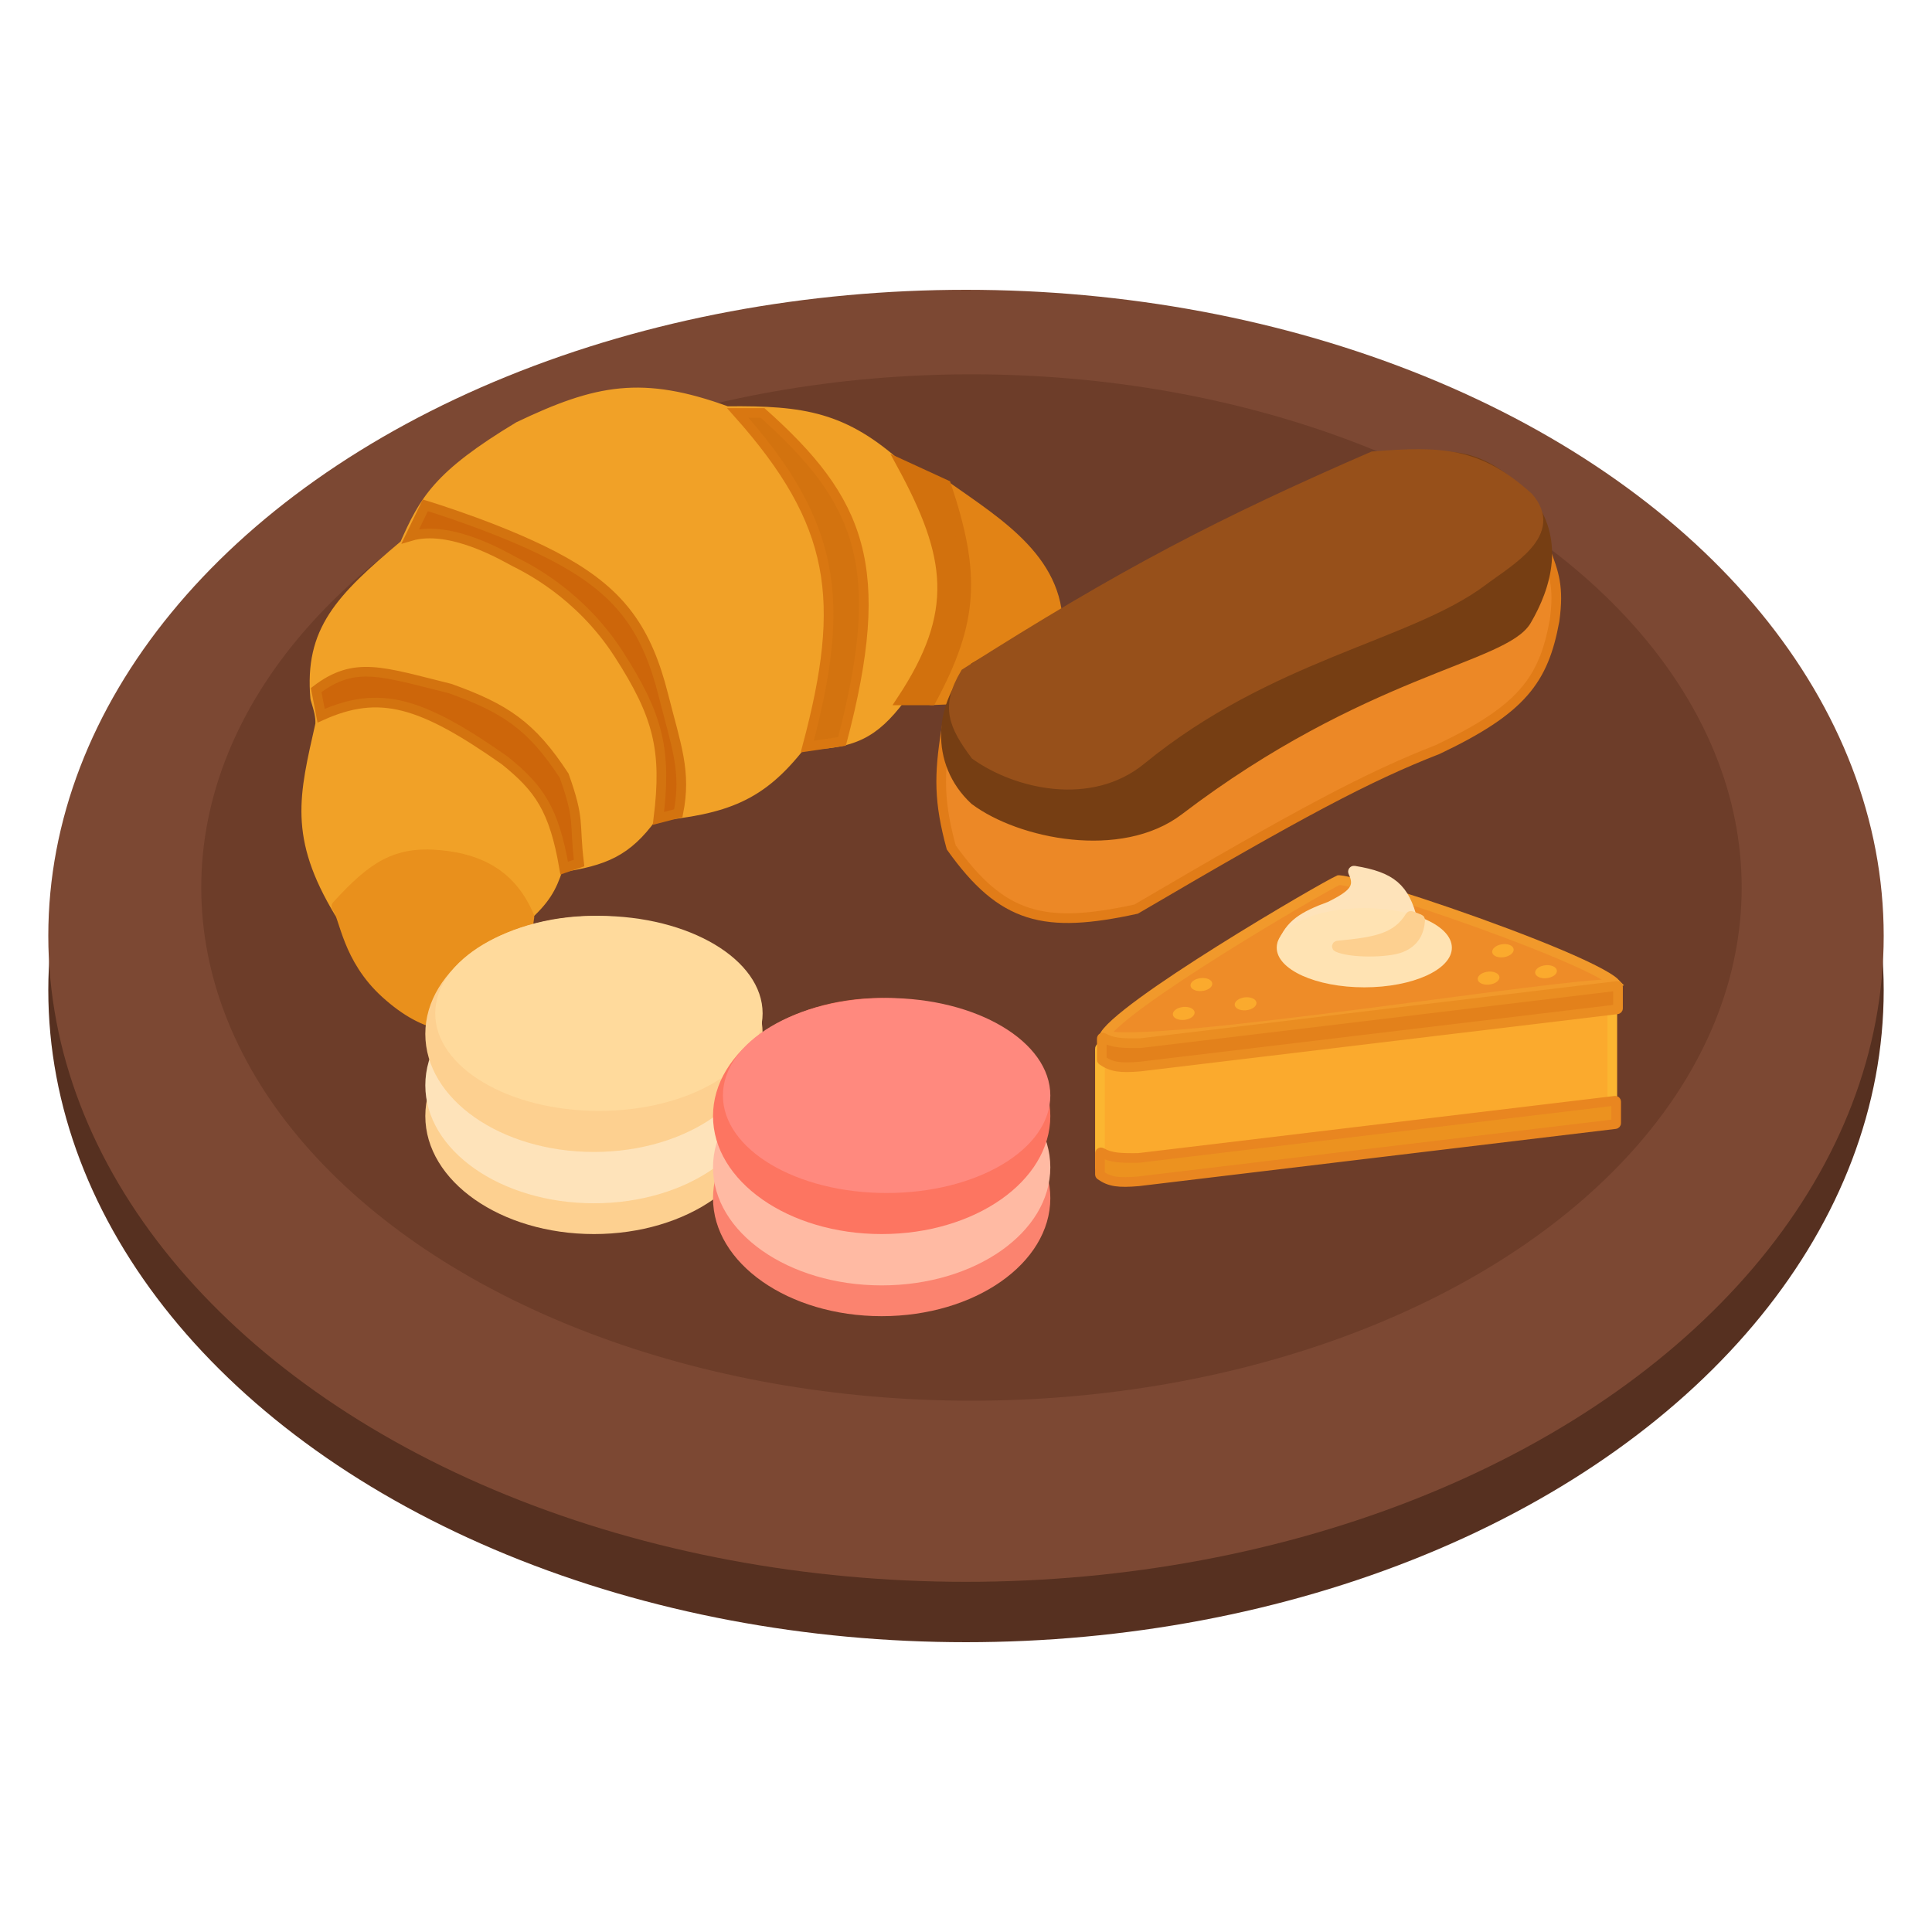 <svg width="200" height="200" viewBox="0 0 200 200" fill="none" xmlns="http://www.w3.org/2000/svg">
<ellipse cx="100" cy="102.5" rx="95" ry="67.5" fill="#563020"/>
<ellipse cx="100" cy="96.875" rx="95" ry="66.875" fill="#7C4833"/>
<ellipse cx="100.566" cy="91.875" rx="79.732" ry="53.125" fill="#6D3D29"/>
<path d="M57.776 89.901C57.098 91.959 56.448 93.131 54.303 95.063C54.253 95.108 54.171 95.089 54.143 95.029C48.831 83.763 40.48 86.71 35.289 94.49C35.248 94.551 35.156 94.548 35.118 94.485C30.346 86.569 31.469 82.4 33.145 74.975C33.147 74.969 33.147 74.963 33.148 74.957C33.178 74.15 33.002 73.507 32.637 72.32C32.635 72.314 32.633 72.306 32.633 72.299C32.015 65.284 35.16 62.007 41.859 56.388C41.871 56.378 41.88 56.365 41.886 56.351C43.906 51.808 45.26 49.234 53.688 44.154C61.8 40.281 66.471 39.371 75.238 42.554C75.249 42.558 75.262 42.56 75.274 42.56C83.212 42.481 87.396 43.135 93.216 48.393C93.224 48.4 93.231 48.409 93.236 48.418C98.076 56.794 98.551 61.942 93.232 72.302C93.23 72.307 93.227 72.313 93.223 72.317C90.482 75.928 88.321 77.098 83.008 77.091C82.977 77.091 82.947 77.106 82.927 77.131C78.766 82.468 75.182 83.806 67.598 84.525C67.57 84.527 67.543 84.543 67.526 84.566C64.889 88.177 62.61 89.135 57.858 89.832C57.821 89.838 57.788 89.865 57.776 89.901Z" fill="#F1A127" stroke="#F1A127" stroke-linecap="round"/>
<path d="M45.568 88.508C40.949 88.066 38.562 89.684 34.847 93.751C34.812 93.79 34.811 93.849 34.844 93.891C35.674 94.946 35.906 99.22 39.919 102.852C44.027 106.571 48.004 107.327 51.73 104.446C54.771 102.094 54.102 99.489 54.806 94.912C54.809 94.893 54.807 94.874 54.8 94.857C53.025 90.671 49.878 88.921 45.568 88.508Z" fill="#E9901C" stroke="#E9901C" stroke-linecap="round"/>
<path d="M96.274 72.336C101.867 63.727 101.46 58.879 97.907 50.521C97.867 50.427 97.974 50.337 98.056 50.395C103.409 54.196 110.088 58.181 109.48 65.754C109.026 71.403 104.658 72.201 96.362 72.493C96.281 72.496 96.23 72.404 96.274 72.336Z" fill="#E28315" stroke="#E28315" stroke-linecap="round"/>
<path d="M97.946 50.188L93.324 48.062C98.493 57.574 99.365 63.376 93.324 72.5H96.405C100.815 64.316 101.033 59.398 97.946 50.188Z" fill="#D2710D" stroke="#D2710D" stroke-linecap="round"/>
<path d="M78.946 42.75H76.378C86.56 54.178 87.627 62.098 83.568 77.281L87.162 76.75C91.935 58.675 89.124 51.835 78.946 42.75Z" fill="#D3730F" stroke="#D97711" stroke-linecap="round"/>
<path d="M44.027 52.312L42.486 55.5C46.646 54.263 52.243 57.624 53.27 58.156C54.297 58.688 59.946 61.343 64.054 67.719C68.162 74.094 69.032 77.659 68.162 84.719L70.216 84.188C71.085 79.859 69.993 77.192 68.675 71.969C66.985 65.264 64.343 61.517 58.405 58.156C52.677 54.914 44.027 52.312 44.027 52.312Z" fill="#CD660A" stroke="#D3730F" stroke-linecap="round"/>
<path d="M32.73 71.437L33.243 74.094C39.281 71.368 43.587 72.637 52.243 78.714C55.807 81.582 57.359 83.77 58.405 89.87L59.946 89.339C59.426 85.043 60.072 84.989 58.405 80.308C55.007 75.102 52.28 73.32 46.594 71.277C39.57 69.545 36.738 68.371 32.73 71.437Z" fill="#CD660A" stroke="#D3730F" stroke-linecap="round"/>
<path d="M118.252 108.806C136.585 106.905 147.282 105.682 166.793 103.326C166.852 103.319 166.906 103.365 166.906 103.425V115.969C166.906 116.02 166.869 116.062 166.818 116.068L118.252 121.991C116.377 122.049 115.244 122.295 113.894 120.921C113.875 120.903 113.865 120.877 113.865 120.851V108.554C113.865 108.474 113.955 108.425 114.024 108.464C114.758 108.875 115.794 108.936 118.252 108.806Z" fill="#FBAA2D" stroke="#FBB631" stroke-linecap="round" stroke-linejoin="round"/>
<path d="M138.584 91.106C138.193 91.281 136.604 92.162 134.371 93.465C132.092 94.795 129.178 96.544 126.273 98.37C123.368 100.196 120.478 102.095 118.246 103.727C117.13 104.543 116.184 105.288 115.485 105.92C115.136 106.236 114.854 106.519 114.644 106.765C114.508 106.924 114.412 107.06 114.346 107.17C114.546 107.228 114.864 107.284 115.322 107.319C116.437 107.404 118.128 107.363 120.251 107.225C124.485 106.949 130.332 106.29 136.485 105.524C142.638 104.758 149.077 103.886 154.505 103.187C159.241 102.577 163.224 102.095 165.545 101.933L166.435 101.884C166.838 101.869 167.079 101.824 167.212 101.779C167.147 101.711 167.037 101.612 166.858 101.482C166.562 101.266 166.148 101.014 165.624 100.731C163.522 99.593 159.912 98.093 155.963 96.609C152.024 95.128 147.782 93.676 144.437 92.633C142.764 92.111 141.321 91.694 140.257 91.427C139.724 91.293 139.297 91.2 138.986 91.149C138.83 91.123 138.715 91.11 138.636 91.106C138.612 91.105 138.595 91.106 138.584 91.106Z" fill="#EE8C28" stroke="#F1992B"/>
<path d="M117.853 119.871L167.193 113.951C167.253 113.944 167.305 113.99 167.305 114.05V116.266C167.305 116.317 167.267 116.359 167.217 116.365L117.853 122.288C115.776 122.465 114.883 122.343 113.907 121.658C113.881 121.64 113.865 121.609 113.865 121.577V119.393C113.865 119.314 113.952 119.266 114.021 119.305C114.994 119.86 116.008 119.892 117.853 119.871Z" fill="#EC921F" stroke="#E98620" stroke-linecap="round" stroke-linejoin="round"/>
<path d="M118.045 107.989L167.385 102.069C167.445 102.062 167.497 102.108 167.497 102.168V104.384C167.497 104.435 167.459 104.477 167.409 104.483L118.045 110.406C115.968 110.583 115.075 110.461 114.099 109.777C114.073 109.758 114.057 109.728 114.057 109.695V107.511C114.057 107.432 114.144 107.384 114.212 107.423C115.186 107.978 116.2 108.01 118.045 107.989Z" fill="#E3811B" stroke="#EA8D21" stroke-linecap="round" stroke-linejoin="round"/>
<ellipse cx="1.123" cy="0.686" rx="1.123" ry="0.686" transform="matrix(0.979 -0.202 0.364 0.931 127.593 103.501)" fill="#FBAA2D"/>
<ellipse cx="1.123" cy="0.686" rx="1.123" ry="0.686" transform="matrix(0.979 -0.202 0.364 0.931 121.19 104.497)" fill="#FBAA2D"/>
<ellipse cx="1.105" cy="0.704" rx="1.105" ry="0.704" transform="matrix(0.96 -0.281 0.486 0.874 154.178 98.115)" fill="#FBAA2D"/>
<ellipse cx="1.123" cy="0.686" rx="1.123" ry="0.686" transform="matrix(0.979 -0.202 0.364 0.931 152.748 100.844)" fill="#FBAA2D"/>
<ellipse cx="1.123" cy="0.686" rx="1.123" ry="0.686" transform="matrix(0.979 -0.202 0.364 0.931 158.693 100.18)" fill="#FBAA2D"/>
<path d="M140.174 90.129C144.068 90.757 145.395 91.934 146.242 95.267C146.256 95.323 146.221 95.38 146.164 95.391L132.846 97.877C132.769 97.892 132.707 97.816 132.736 97.743C133.577 95.673 134.83 94.864 137.707 93.809C139.977 92.66 140.878 91.928 140.066 90.277C140.029 90.203 140.092 90.116 140.174 90.129Z" fill="#FEE3BA" stroke="#FEE3BA" stroke-linecap="round" stroke-linejoin="round"/>
<ellipse cx="141.232" cy="98.106" rx="9.065" ry="4.102" fill="#FFE3B3"/>
<path d="M146.956 95.149L146.095 94.816C146.05 94.798 145.998 94.816 145.973 94.857C144.58 97.097 142.502 97.509 138.474 97.886C138.383 97.894 138.355 98.003 138.438 98.043C139.764 98.677 143.592 98.655 145.01 98.106C146.49 97.531 146.932 96.421 147.019 95.249C147.023 95.205 146.997 95.165 146.956 95.149Z" fill="#FDD090" stroke="#FDD090" stroke-linecap="round" stroke-linejoin="round"/>
<ellipse cx="1.123" cy="0.686" rx="1.123" ry="0.686" transform="matrix(0.979 -0.202 0.364 0.931 123.02 101.509)" fill="#FBAA2D"/>
<ellipse cx="61.487" cy="115.531" rx="17.459" ry="12.219" fill="#FDD090"/>
<ellipse cx="61.487" cy="112.344" rx="17.459" ry="12.219" fill="#FEE3BA"/>
<ellipse cx="61.487" cy="107.031" rx="17.459" ry="12.219" fill="#FDD090"/>
<ellipse cx="62" cy="104.906" rx="16.946" ry="10.094" fill="#FFDA9C"/>
<ellipse cx="91.27" cy="124.031" rx="17.459" ry="12.219" fill="#FB836F"/>
<ellipse cx="91.27" cy="120.844" rx="17.459" ry="12.219" fill="#FFBAA3"/>
<ellipse cx="91.27" cy="115.531" rx="17.459" ry="12.219" fill="#FD7561"/>
<ellipse cx="91.783" cy="113.406" rx="16.946" ry="10.094" fill="#FF897E"/>
<path d="M98.468 87.715C97.2 83.014 97.177 80.316 97.964 75.454L159.917 56.796C160.862 59.324 161.419 60.718 160.924 64.26C159.797 70.413 157.546 73.445 148.836 77.586C141.598 80.408 134.665 84.097 117.608 94.112C108.141 96.17 103.768 95.162 98.468 87.715Z" fill="#EC8826" stroke="#E17C18" stroke-linecap="round"/>
<path d="M142.108 47.765C126.889 56.18 120.886 57.533 100.89 69.064C97.186 72.795 96.687 78.928 100.89 82.831C105.608 86.367 116.022 88.484 122.044 83.895C141.094 69.382 155.719 68.187 158.027 64.235C160.071 60.736 161.601 55.81 158.027 51.484C152.328 46.087 149.95 47.111 142.108 47.765Z" fill="#763E13" stroke="#763E13" stroke-linecap="round"/>
<path d="M142.108 47.234C126.396 54.066 116.273 59.295 99.926 69.69C97.851 73.171 98.691 75.081 100.965 78.156C105.248 81.214 112.897 82.959 118.121 78.685C131.455 67.776 145.872 65.871 153.472 60.166C156.325 58.024 161.468 55.208 158.224 51.467C153.051 46.799 149.226 46.668 142.108 47.234Z" fill="#97501A" stroke="#97501A" stroke-linecap="round"/>
</svg>
